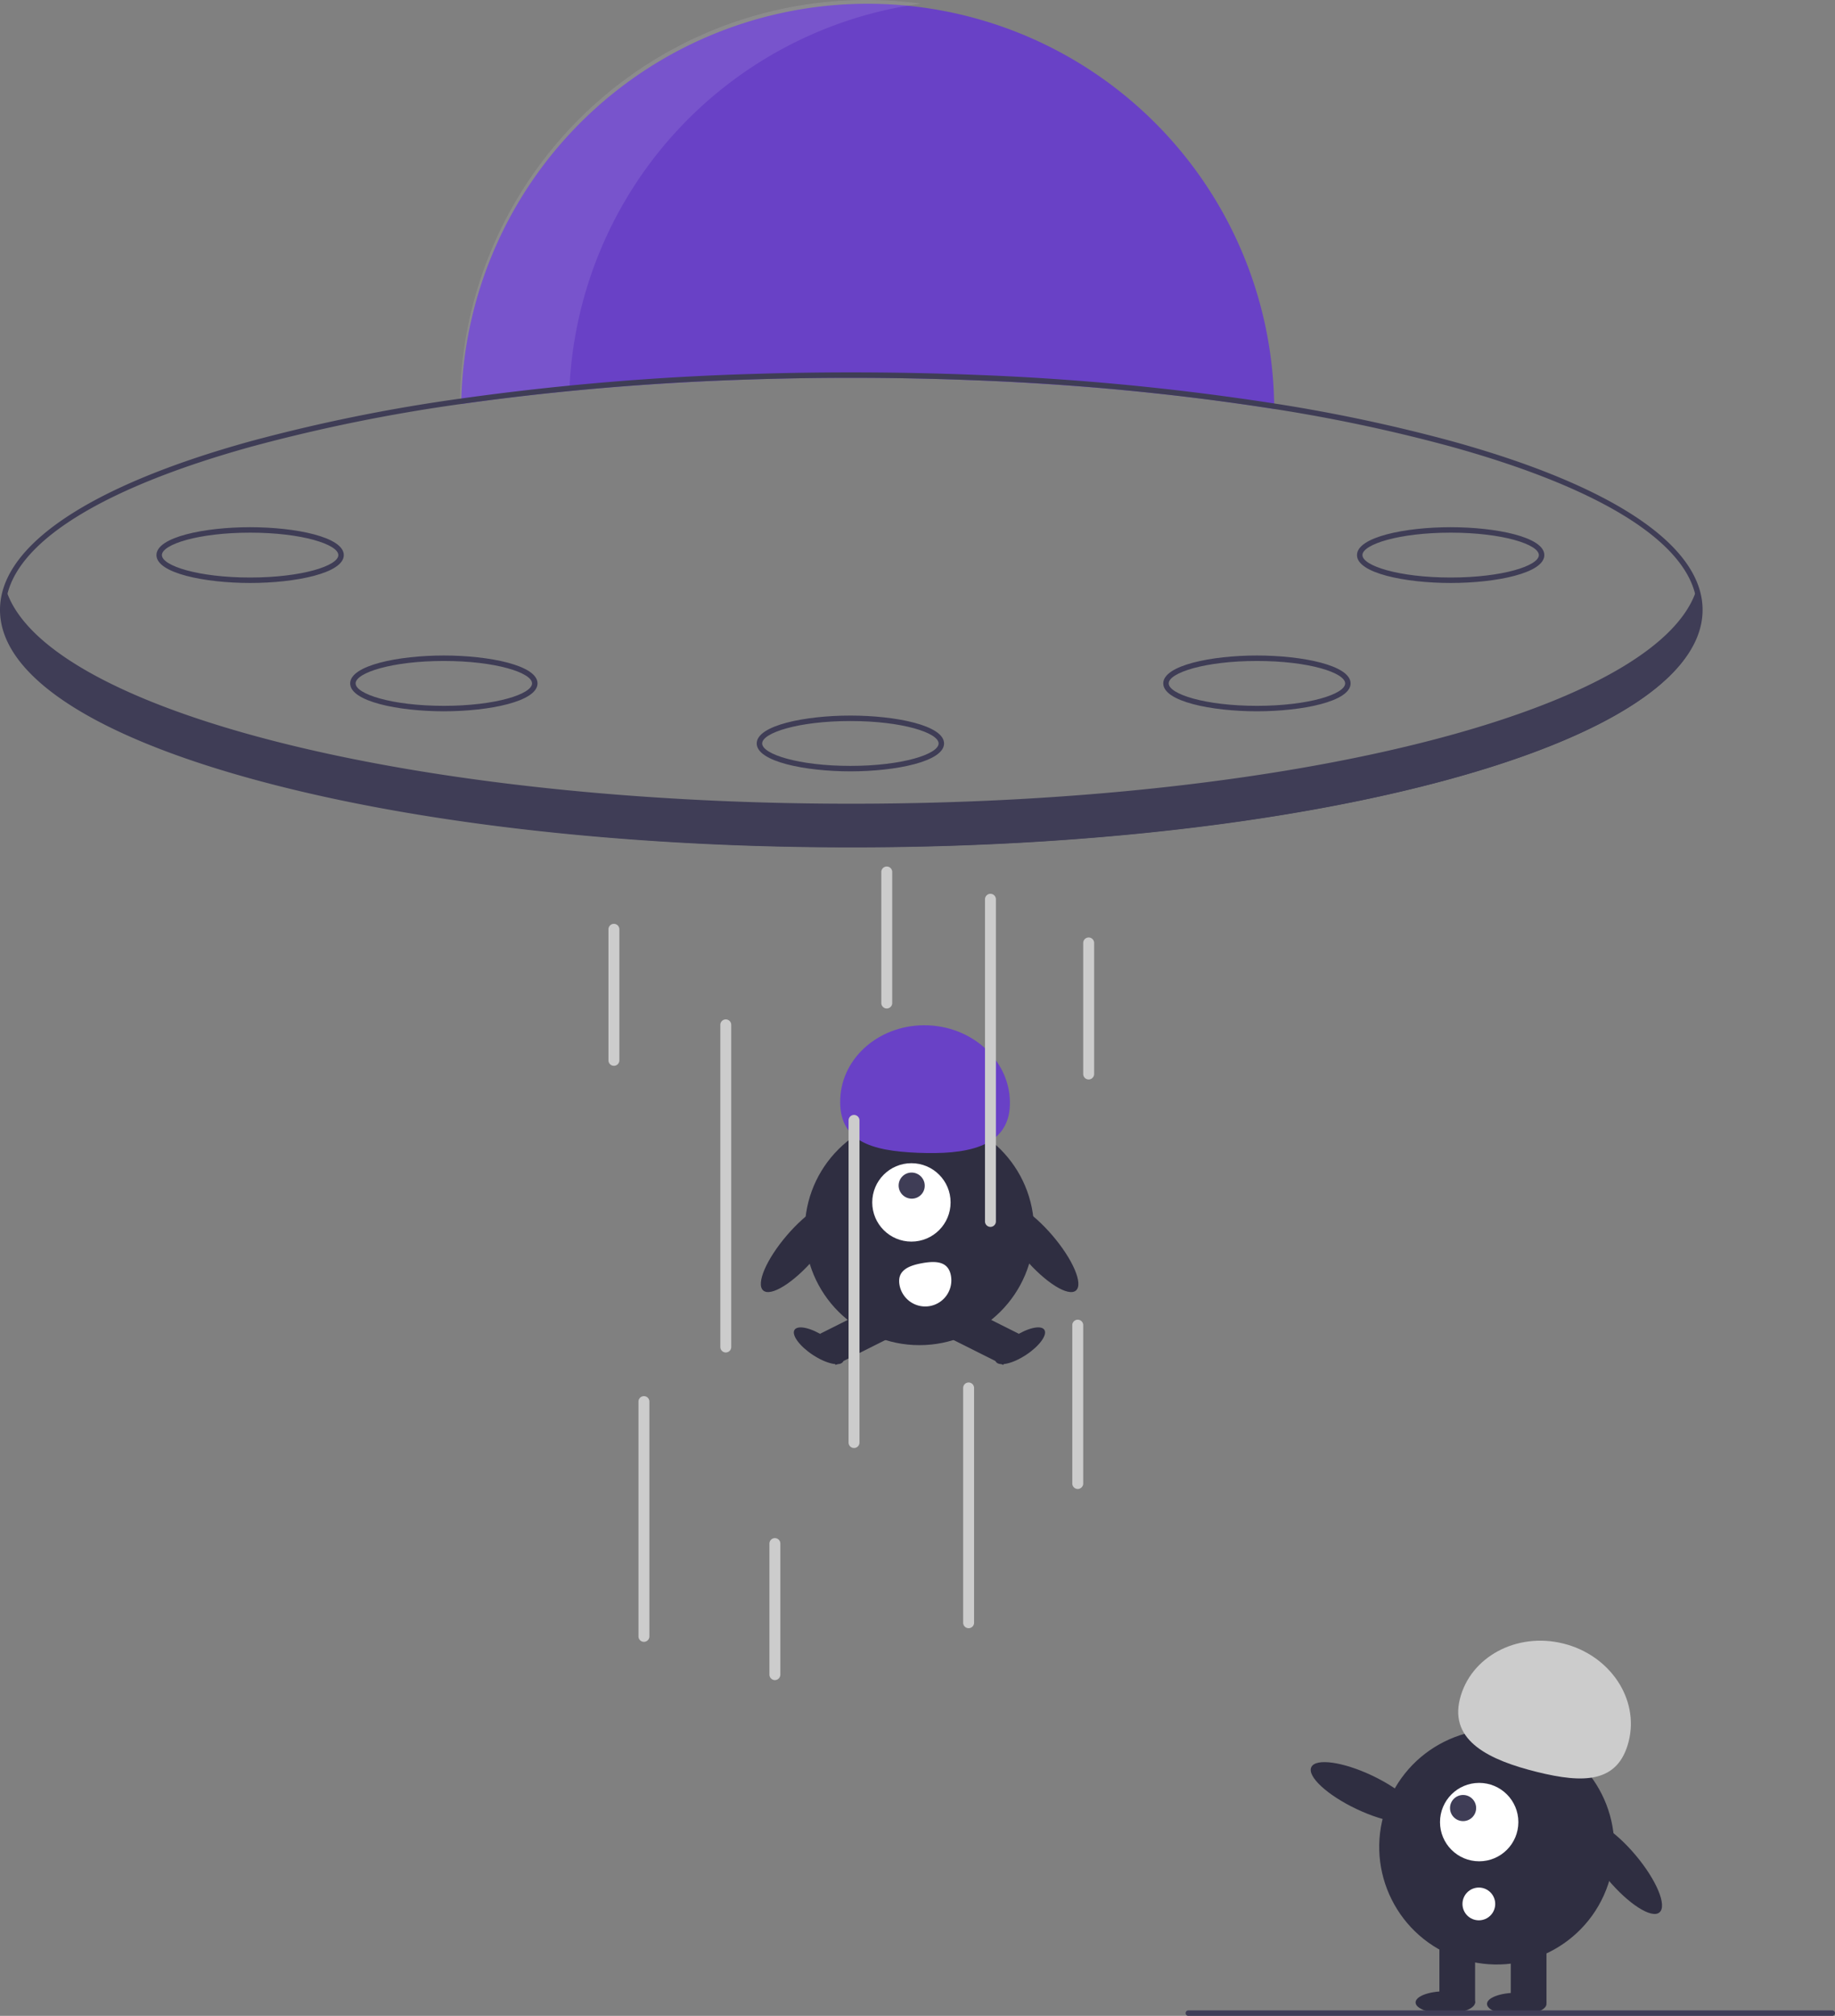 <svg xmlns="http://www.w3.org/2000/svg" width="672.532" height="738.394" viewBox="0 0 672.532 738.394" xmlns:xlink="http://www.w3.org/1999/xlink" role="img" artist="Katerina Limpitsouni" source="https://undraw.co/"><rect x="0" y="0" width="672.532" height="738.394" fill="#808080" stroke="none"/><path d="M730.734,230.607c-46.62-7.44-99.71-11.41-155-11.41-50.6,0-99.35,3.32-142.98,9.58.01-.67.02-1.34.05-2.01a148.999,148.999,0,0,1,297.91,1.82C730.724,229.267,730.734,229.937,730.734,230.607Z" transform="translate(-263.734 -80.803)" fill="#6941C6"/><g opacity="0.1"><path d="M601.285,82.144A149.047,149.047,0,0,0,432.353,225.373c-.03.67-.04,1.34-.05,2.01,12.962-1.86,26.385-3.454,40.165-4.784A149.022,149.022,0,0,1,601.285,82.144Z" transform="translate(-263.734 -80.803)" fill="#fff"/></g><path d="M795.914,242.427a600.121,600.121,0,0,0-65.2-13.84,943.364,943.364,0,0,0-108.74-10.45c-15.17-.62-30.62-.94-46.24-.94-12.38,0-24.66.2-36.77.6a973.29,973.29,0,0,0-106.16,8.97,624.292,624.292,0,0,0-77.25,15.66c-59.21,16.37-91.82,38.31-91.82,61.77s32.61,45.4,91.82,61.77c41.64,11.52,92.98,19.37,148.92,22.97,23.09,1.5,46.96,2.26,71.26,2.26,24.38,0,48.33-.77,71.49-2.27,50.91-3.29,98.01-10.1,137.43-20,.21-.06.41-.11.62-.16,2.66-.66,5.28-1.35,7.87-2.04.93-.26,1.85-.51,2.77-.76a.978.978,0,0,1,.16-.05c.88-.24,1.75-.49,2.62-.73,1.74-.5,3.46-.99,5.15-1.5.08-.02.15-.04.22-.06,1.47-.44,2.91-.88,4.34-1.32,1.17-.37,2.33-.73,3.48-1.1q1.261-.405,2.49-.81c.6-.2,1.19-.39,1.77-.59.79-.26,1.58-.53,2.36-.8.33-.11.66-.22.98-.34.75-.25,1.48-.51,2.21-.77.79-.28,1.58-.57,2.36-.85.65-.23,1.3-.47,1.94-.71.54-.21,1.07-.41,1.61-.61,1.47-.55,2.91-1.12,4.33-1.68.71-.29,1.42-.57,2.12-.86.69-.28,1.39-.57,2.07-.86q1.679-.705,3.3-1.41c.52-.24,1.05-.47,1.56-.69.39-.18.77-.35,1.16-.53.28-.12.56-.25.83-.38,1.01-.46,2.01-.93,2.99-1.4q5.64-2.7,10.53-5.52c20.45-11.71,31.24-24.7,31.24-38.2C887.734,280.737,855.124,258.797,795.914,242.427Zm-.54,121.62c-41.69,11.53-93.17,19.38-149.26,22.95-22.81,1.45-46.39,2.2-70.38,2.2-23.91,0-47.41-.74-70.15-2.19-56.18-3.56-107.74-11.41-149.49-22.96-58.27-16.12-90.36-37.37-90.36-59.85a24.118,24.118,0,0,1,.74-5.89c5.1-20.28,36.47-39.26,89.62-53.96a623.806,623.806,0,0,1,76.66-15.57,976.027,976.027,0,0,1,106.8-9q17.881-.585,36.18-.58c15.41,0,30.65.31,45.63.91a941.367,941.367,0,0,1,109.37,10.5A598.858,598.858,0,0,1,795.374,244.347c53.14,14.7,84.5,33.67,89.61,53.94a23.822,23.822,0,0,1,.75,5.91C885.734,326.677,853.644,347.927,795.374,364.047Z" transform="translate(-263.734 -80.803)" fill="#3f3d56"/><path d="M887.164,305.107c0,13.36-11.01,26-30.67,37.29-3.27,1.88-6.79,3.72-10.53,5.52-.98.47-1.98.94-2.99,1.4-.27.13-.55.26-.83.38-.39.18-.77.35-1.16.53-.51.22-1.04.45-1.56.69q-1.62.705-3.3,1.41c-.68.29-1.38.58-2.07.86-.7.29-1.41.57-2.12.86-1.42.56-2.86,1.13-4.33,1.68-.54.2-1.07.4-1.61.61-.64.24-1.29.48-1.94.71-.78.28-1.57.57-2.36.85-.73.26-1.46.52-2.21.77-.32.12-.65.23-.98.34-.78.27-1.57.54-2.36.8-.58.2-1.17.39-1.77.59q-1.23.405-2.49.81c-1.15.37-2.31.73-3.48,1.1-1.43.44-2.87.88-4.34,1.32-.07.02-.14.04-.22.06-1.69.51-3.41,1-5.15,1.5-.87.24-1.74.49-2.62.73a.978.978,0,0,0-.16.05c-.92.25-1.84.5-2.77.76-2.58.68-5.21,1.37-7.87,2.04-.21.05-.41.1-.62.16-38.35,9.58-85.4,16.56-137.47,19.93-22.81,1.47-46.59,2.25-71.02,2.25-24.65,0-48.63-.79-71.62-2.29-137.24-8.95-239.38-43.03-239.38-83.71a25.072,25.072,0,0,1,1.12-7.3c.06.17.12.33.19.5,14.27,37.48,115.54,67.77,246.94,75.16,20.13,1.14,40.98,1.73,62.32,1.73,21.43,0,42.36-.6,62.57-1.74,131.29-7.42,232.46-37.72,246.68-75.17q.36-.9.63-1.8A25.305,25.305,0,0,1,887.164,305.107Z" transform="translate(-263.734 -80.803)" fill="#3f3d56"/><path d="M355.404,294.343c-16.643,0-34.331-3.581-34.331-10.217s17.688-10.217,34.331-10.217,34.331,3.581,34.331,10.217S372.046,294.343,355.404,294.343Zm0-18.434c-19.053,0-32.331,4.331-32.331,8.217s13.278,8.217,32.331,8.217,32.331-4.331,32.331-8.217S374.457,275.909,355.404,275.909Z" transform="translate(-263.734 -80.803)" fill="#3f3d56"/><path d="M426.403,341.343c-16.643,0-34.331-3.581-34.331-10.217s17.688-10.217,34.331-10.217c16.643,0,34.331,3.581,34.331,10.217S443.046,341.343,426.403,341.343Zm0-18.434c-19.053,0-32.331,4.331-32.331,8.217s13.278,8.217,32.331,8.217,32.331-4.331,32.331-8.217S445.456,322.909,426.403,322.909Z" transform="translate(-263.734 -80.803)" fill="#3f3d56"/><path d="M795.403,294.343c-16.643,0-34.331-3.581-34.331-10.217s17.688-10.217,34.331-10.217c16.643,0,34.331,3.581,34.331,10.217S812.046,294.343,795.403,294.343Zm0-18.434c-19.053,0-32.331,4.331-32.331,8.217s13.278,8.217,32.331,8.217,32.331-4.331,32.331-8.217S814.456,275.909,795.403,275.909Z" transform="translate(-263.734 -80.803)" fill="#3f3d56"/><path d="M724.403,341.343c-16.643,0-34.331-3.581-34.331-10.217s17.688-10.217,34.331-10.217c16.643,0,34.331,3.581,34.331,10.217S741.046,341.343,724.403,341.343Zm0-18.434c-19.053,0-32.331,4.331-32.331,8.217s13.278,8.217,32.331,8.217,32.331-4.331,32.331-8.217S743.456,322.909,724.403,322.909Z" transform="translate(-263.734 -80.803)" fill="#3f3d56"/><path d="M575.403,363.343c-16.643,0-34.331-3.581-34.331-10.217s17.688-10.217,34.331-10.217c16.643,0,34.331,3.581,34.331,10.217S592.046,363.343,575.403,363.343Zm0-18.434c-19.053,0-32.331,4.331-32.331,8.217s13.278,8.217,32.331,8.217,32.331-4.331,32.331-8.217S594.456,344.909,575.403,344.909Z" transform="translate(-263.734 -80.803)" fill="#3f3d56"/><circle cx="336.978" cy="450.704" r="42.012" fill="#2f2e41"/><rect x="565.937" y="563.554" width="22.868" height="12.763" transform="translate(-457.82 238.058) rotate(-26.601)" fill="#2f2e41"/><ellipse cx="563.82" cy="573.748" rx="3.989" ry="10.636" transform="translate(-489.275 647.829) rotate(-56.601)" fill="#2f2e41"/><rect x="617.672" y="558.502" width="12.763" height="22.868" transform="translate(-428.722 791.926) rotate(-63.399)" fill="#2f2e41"/><ellipse cx="637.604" cy="573.748" rx="10.636" ry="3.989" transform="translate(-474.267 364.923) rotate(-33.399)" fill="#2f2e41"/><circle cx="334.037" cy="440.428" r="14.359" fill="#fff"/><ellipse cx="597.87" cy="515.084" rx="4.766" ry="4.8" transform="translate(-452.842 492.819) rotate(-45)" fill="#3f3d56"/><path d="M633.854,485.802c.632-15.554-12.773-28.728-29.941-29.425s-31.597,11.346-32.229,26.9,11.302,19.087,28.47,19.785S633.222,501.356,633.854,485.802Z" transform="translate(-263.734 -80.803)" fill="#6941C6"/><ellipse cx="644.388" cy="537.568" rx="6.594" ry="21.006" transform="translate(-458.438 468.618) rotate(-40.645)" fill="#2f2e41"/><ellipse cx="557.154" cy="537.568" rx="21.006" ry="6.594" transform="translate(-477.379 529.353) rotate(-49.355)" fill="#2f2e41"/><path d="M612.251,548.064a9.572,9.572,0,0,1-18.835,3.429l-.003-.018c-.942-5.202,3.08-7.043,8.283-7.985S611.309,542.862,612.251,548.064Z" transform="translate(-263.734 -80.803)" fill="#fff"/><path d="M529.734,576.197a2,2,0,0,1-2-2v-118a2,2,0,0,1,4,0v118A2,2,0,0,1,529.734,576.197Z" transform="translate(-263.734 -80.803)" fill="#ccc"/><path d="M499.734,682.197a2,2,0,0,1-2-2v-86a2,2,0,1,1,4,0v86A2,2,0,0,1,499.734,682.197Z" transform="translate(-263.734 -80.803)" fill="#ccc"/><path d="M576.734,611.197a2,2,0,0,1-2-2v-118a2,2,0,1,1,4,0v118A2,2,0,0,1,576.734,611.197Z" transform="translate(-263.734 -80.803)" fill="#ccc"/><path d="M547.734,696.197a2,2,0,0,1-2-2v-48a2,2,0,1,1,4,0v48A2,2,0,0,1,547.734,696.197Z" transform="translate(-263.734 -80.803)" fill="#ccc"/><path d="M588.734,450.197a2,2,0,0,1-2-2v-48a2,2,0,0,1,4,0v48A2,2,0,0,1,588.734,450.197Z" transform="translate(-263.734 -80.803)" fill="#ccc"/><path d="M488.734,471.197a2,2,0,0,1-2-2v-48a2,2,0,0,1,4,0v48A2,2,0,0,1,488.734,471.197Z" transform="translate(-263.734 -80.803)" fill="#ccc"/><path d="M662.734,476.197a2,2,0,0,1-2-2v-48a2,2,0,1,1,4,0v48A2,2,0,0,1,662.734,476.197Z" transform="translate(-263.734 -80.803)" fill="#ccc"/><path d="M658.734,626.197a2,2,0,0,1-2-2v-58a2,2,0,1,1,4,0v58A2,2,0,0,1,658.734,626.197Z" transform="translate(-263.734 -80.803)" fill="#ccc"/><path d="M618.734,677.197a2,2,0,0,1-2-2v-86a2,2,0,1,1,4,0v86A2,2,0,0,1,618.734,677.197Z" transform="translate(-263.734 -80.803)" fill="#ccc"/><path d="M626.734,530.197a2,2,0,0,1-2-2v-118a2,2,0,1,1,4,0v118A2,2,0,0,1,626.734,530.197Z" transform="translate(-263.734 -80.803)" fill="#ccc"/><ellipse cx="858.104" cy="764.783" rx="6.76" ry="21.534" transform="translate(-554.532 648.465) rotate(-39.938)" fill="#2f2e41"/><circle cx="812.297" cy="757.305" r="43.067" transform="translate(-426.752 1207.633) rotate(-71.565)" fill="#2f2e41"/><rect x="553.707" y="710.302" width="13.084" height="23.442" fill="#2f2e41"/><rect x="527.54" y="710.302" width="13.084" height="23.442" fill="#2f2e41"/><ellipse cx="555.888" cy="734.016" rx="10.903" ry="4.089" fill="#2f2e41"/><ellipse cx="529.72" cy="733.471" rx="10.903" ry="4.089" fill="#2f2e41"/><path d="M798.774,703.169c3.846-15.487,20.821-24.601,37.915-20.356s27.834,20.24,23.989,35.727-16.604,15.537-33.698,11.292S794.928,718.656,798.774,703.169Z" transform="translate(-263.734 -80.803)" fill="#ccc"/><ellipse cx="763.788" cy="737.322" rx="6.76" ry="21.534" transform="translate(-493.442 1030.659) rotate(-64.626)" fill="#2f2e41"/><circle cx="542.124" cy="667.415" r="14.359" fill="#fff"/><circle cx="536.222" cy="662.268" r="4.786" fill="#3f3d56"/><circle cx="542" cy="697.394" r="6" fill="#fff"/><path d="M935.266,819.197h-236a1,1,0,0,1,0-2h236a1,1,0,0,1,0,2Z" transform="translate(-263.734 -80.803)" fill="#3f3d56"/></svg>